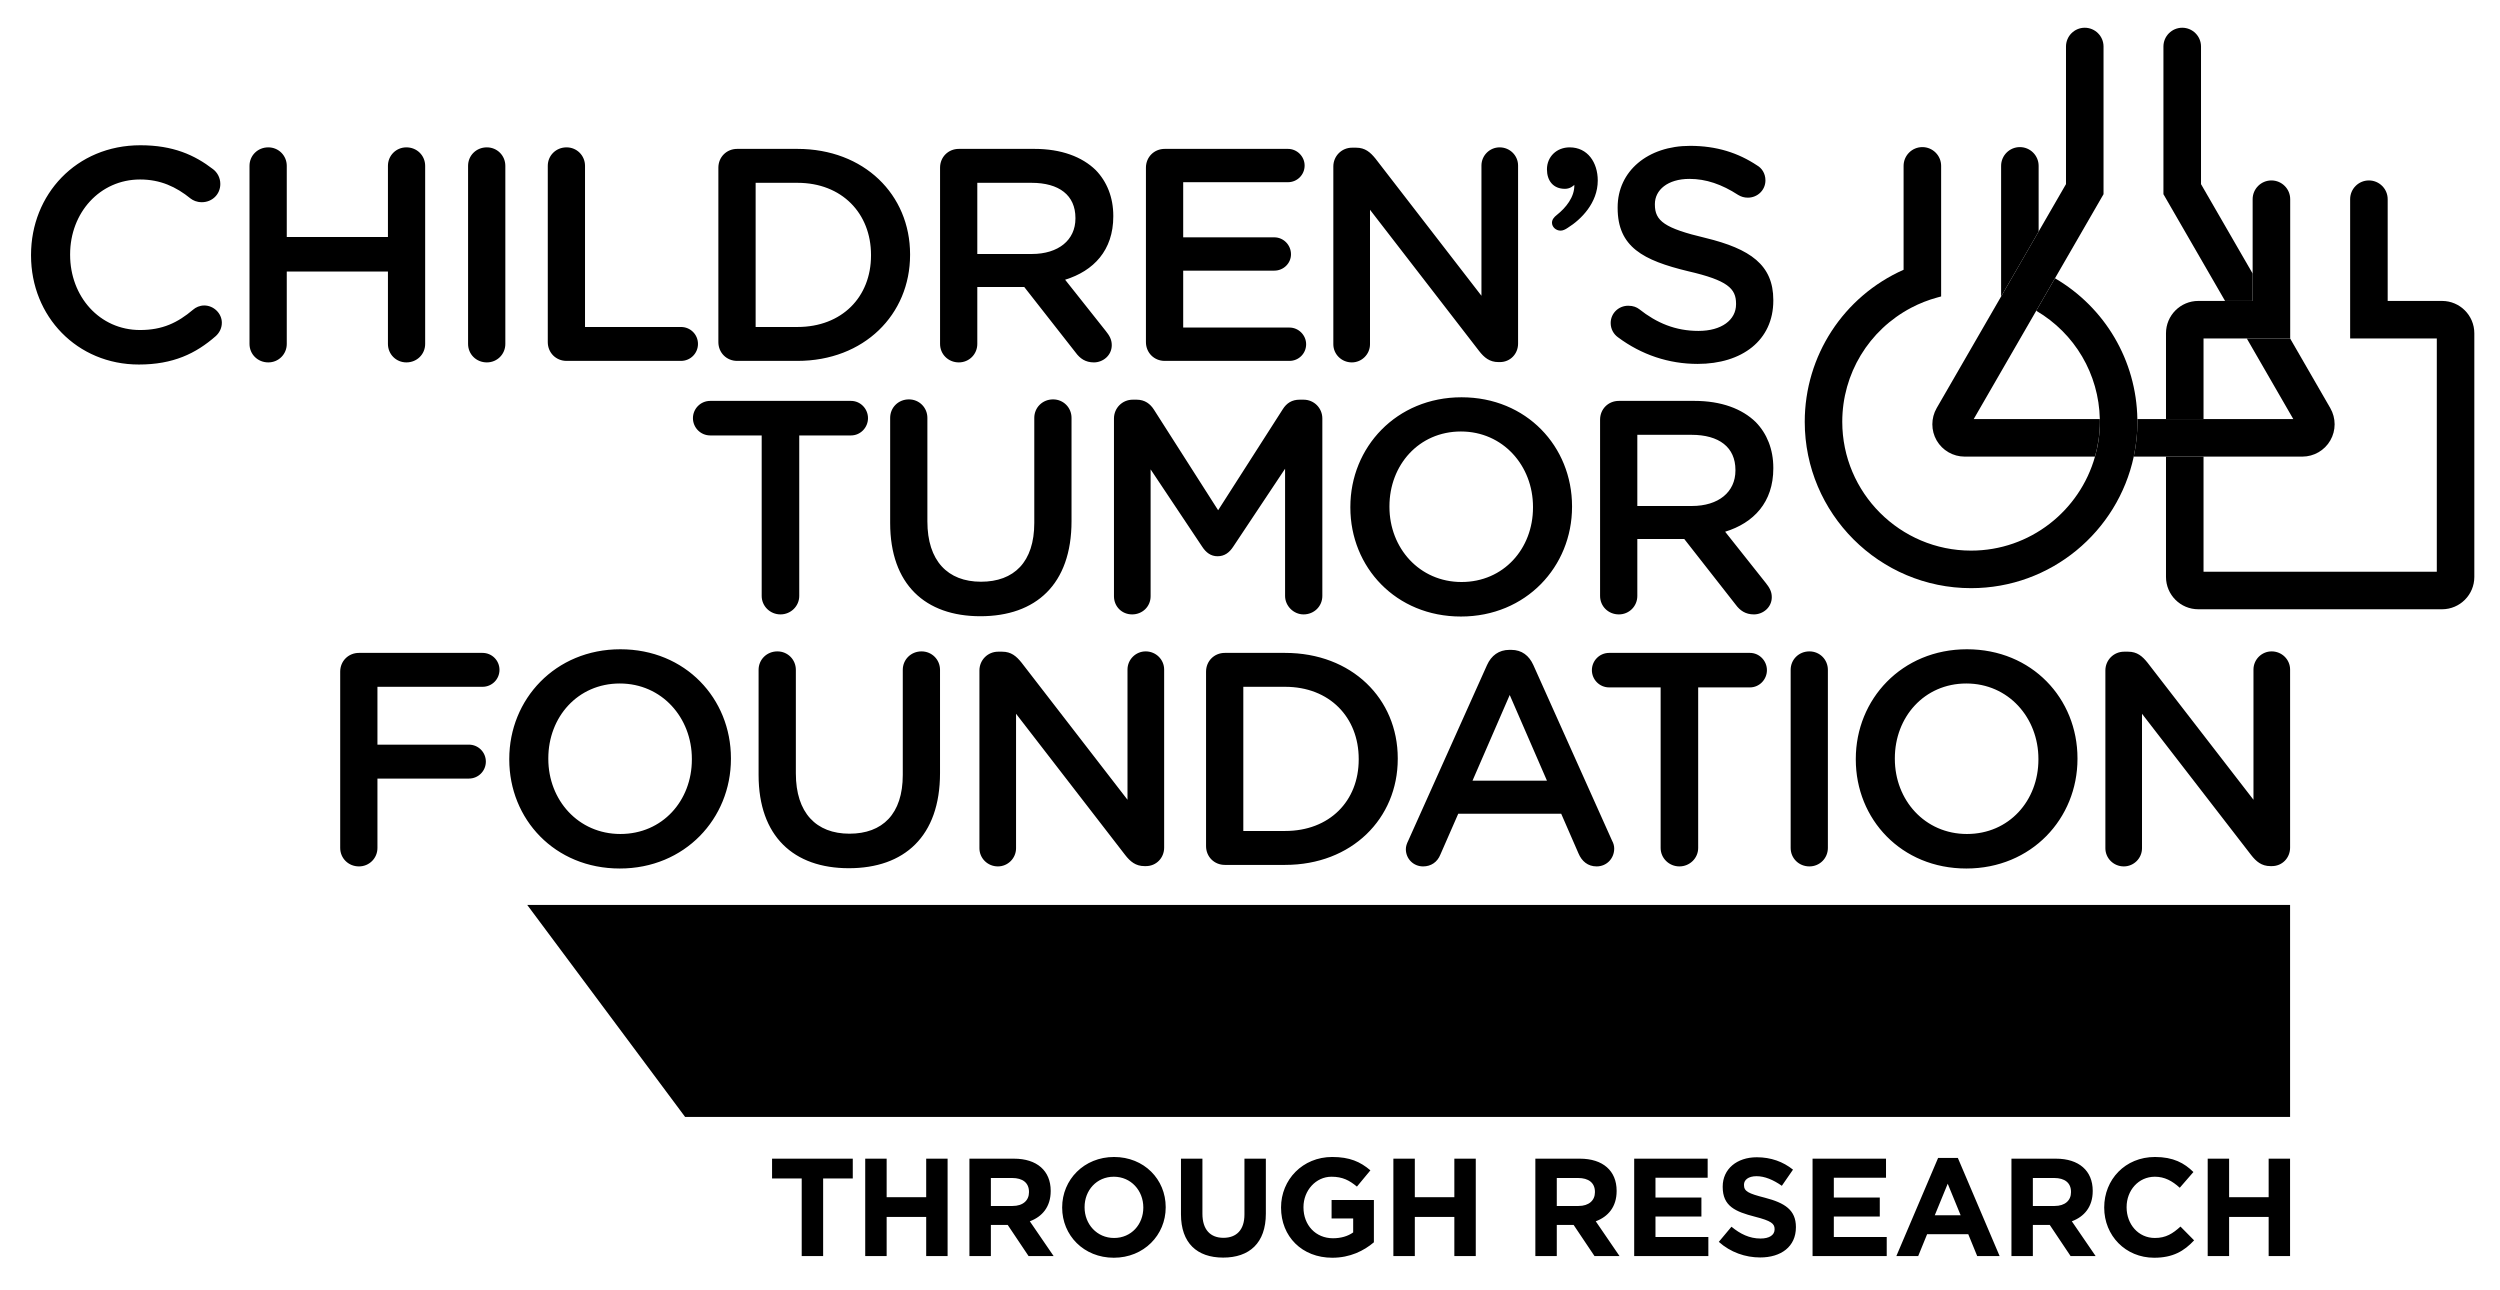 <svg width="126" height="65" viewBox="0 0 126 65" fill="none" xmlns="http://www.w3.org/2000/svg">
<g clip-path="url(#clip0_2097_65052)">
<g clip-path="url(#clip1_2097_65052)">
<g clip-path="url(#clip2_2097_65052)">
<path fill-rule="evenodd" clip-rule="evenodd" d="M78.873 9.517C79.146 9.517 79.309 9.352 79.346 9.317C79.364 9.934 78.91 10.479 78.474 10.825C78.31 10.951 78.22 11.078 78.22 11.225C78.22 11.442 78.419 11.624 78.655 11.624C78.765 11.624 78.891 11.569 79.019 11.479C79.69 11.061 80.527 10.226 80.527 9.099C80.527 8.19 80.018 7.427 79.11 7.427C78.455 7.427 77.966 7.9 77.966 8.534C77.966 9.099 78.275 9.517 78.873 9.517ZM114.49 32.83C113.986 32.83 113.575 33.242 113.575 33.745V40.308L108.232 33.395C107.973 33.074 107.713 32.845 107.255 32.845H107.058C106.524 32.845 106.111 33.272 106.111 33.792V42.751C106.111 43.255 106.524 43.667 107.041 43.667C107.545 43.667 107.957 43.255 107.957 42.751V35.974L113.452 43.086C113.712 43.422 113.986 43.652 114.429 43.652H114.506C115.024 43.652 115.421 43.238 115.421 42.721V33.745C115.421 33.242 115.008 32.83 114.49 32.83ZM102.736 38.248C102.736 36.172 101.225 34.448 99.103 34.448C96.981 34.448 95.5 36.142 95.5 38.218V38.248C95.5 40.324 97.012 42.033 99.133 42.033C101.256 42.033 102.736 40.355 102.736 38.279V38.248ZM104.705 38.218V38.248C104.705 41.255 102.385 43.773 99.103 43.773C95.822 43.773 93.532 41.285 93.532 38.279V38.248C93.532 35.241 95.851 32.723 99.133 32.723C102.415 32.723 104.705 35.211 104.705 38.218ZM91.195 32.83C90.66 32.83 90.249 33.242 90.249 33.761V42.736C90.249 43.255 90.66 43.667 91.195 43.667C91.714 43.667 92.125 43.255 92.125 42.736V33.761C92.125 33.242 91.714 32.83 91.195 32.83ZM88.199 32.906H81.1C80.613 32.906 80.231 33.303 80.231 33.776C80.231 34.249 80.613 34.645 81.1 34.645H83.696V42.736C83.696 43.255 84.123 43.667 84.642 43.667C85.161 43.667 85.588 43.255 85.588 42.736V34.645H88.199C88.671 34.645 89.053 34.249 89.053 33.776C89.053 33.303 88.671 32.906 88.199 32.906ZM77.967 39.347L76.09 35.027L74.214 39.347H77.967ZM81.248 42.369C81.325 42.506 81.356 42.644 81.356 42.766C81.356 43.27 80.974 43.667 80.47 43.667C80.028 43.667 79.722 43.407 79.555 43.01L78.684 41.011H73.496L72.595 43.07C72.442 43.453 72.121 43.667 71.725 43.667C71.237 43.667 70.855 43.285 70.855 42.797C70.855 42.659 70.9 42.522 70.976 42.369L74.947 33.517C75.16 33.043 75.541 32.753 76.075 32.753H76.166C76.7 32.753 77.066 33.043 77.28 33.517L81.248 42.369ZM68.479 38.248C68.479 36.157 67.013 34.615 64.77 34.615H62.663V41.881H64.77C67.013 41.881 68.479 40.369 68.479 38.279V38.248ZM70.447 38.218V38.248C70.447 41.255 68.127 43.591 64.77 43.591H61.732C61.197 43.591 60.785 43.179 60.785 42.644V33.852C60.785 33.318 61.197 32.906 61.732 32.906H64.77C68.127 32.906 70.447 35.211 70.447 38.218ZM57.742 32.83C57.238 32.83 56.826 33.242 56.826 33.745V40.308L51.484 33.395C51.225 33.074 50.965 32.845 50.507 32.845H50.309C49.775 32.845 49.363 33.272 49.363 33.792V42.751C49.363 43.255 49.775 43.667 50.294 43.667C50.798 43.667 51.209 43.255 51.209 42.751V35.974L56.704 43.086C56.963 43.422 57.238 43.652 57.681 43.652H57.757C58.276 43.652 58.673 43.238 58.673 42.721V33.745C58.673 33.242 58.26 32.83 57.742 32.83ZM46.445 32.83C45.911 32.83 45.5 33.242 45.5 33.761V39.057C45.5 41.026 44.477 42.018 42.813 42.018C41.134 42.018 40.111 40.966 40.111 38.98V33.761C40.111 33.242 39.7 32.83 39.181 32.83C38.646 32.83 38.233 33.242 38.233 33.761V39.057C38.233 42.155 40.005 43.758 42.782 43.758C45.575 43.758 47.377 42.155 47.377 38.966V33.761C47.377 33.242 46.965 32.83 46.445 32.83ZM34.87 38.248C34.87 36.172 33.359 34.448 31.237 34.448C29.115 34.448 27.635 36.142 27.635 38.218V38.248C27.635 40.324 29.146 42.033 31.267 42.033C33.389 42.033 34.87 40.355 34.87 38.279V38.248ZM36.839 38.218V38.248C36.839 41.255 34.518 43.773 31.237 43.773C27.956 43.773 25.667 41.285 25.667 38.279V38.248C25.667 35.241 27.986 32.723 31.267 32.723C34.549 32.723 36.839 35.211 36.839 38.218ZM24.32 32.906H18.092C17.558 32.906 17.146 33.318 17.146 33.852V42.736C17.146 43.255 17.558 43.667 18.092 43.667C18.611 43.667 19.023 43.255 19.023 42.736V39.24H23.633C24.106 39.24 24.487 38.858 24.487 38.385C24.487 37.913 24.106 37.53 23.633 37.53H19.023V34.615H24.32C24.793 34.615 25.174 34.234 25.174 33.761C25.174 33.287 24.793 32.906 24.32 32.906ZM87.466 23.685C87.466 22.541 86.642 21.915 85.253 21.915H82.521V25.502H85.269C86.612 25.502 87.466 24.8 87.466 23.716V23.685ZM88.49 21.274C89.055 21.853 89.375 22.647 89.375 23.578V23.609C89.375 25.319 88.382 26.357 86.947 26.799L88.993 29.378C89.176 29.608 89.298 29.806 89.298 30.097C89.298 30.615 88.855 30.966 88.398 30.966C87.97 30.966 87.695 30.768 87.481 30.478L84.887 27.166H82.521V30.035C82.521 30.554 82.109 30.966 81.591 30.966C81.056 30.966 80.644 30.554 80.644 30.035V21.152C80.644 20.617 81.056 20.205 81.591 20.205H85.406C86.749 20.205 87.803 20.602 88.49 21.274ZM73.63 21.747C71.507 21.747 70.028 23.442 70.028 25.517V25.547C70.028 27.623 71.539 29.333 73.661 29.333C75.781 29.333 77.263 27.654 77.263 25.579V25.547C77.263 23.472 75.752 21.747 73.63 21.747ZM73.661 20.023C76.942 20.023 79.231 22.511 79.231 25.517V25.547C79.231 28.555 76.912 31.073 73.63 31.073C70.348 31.073 68.058 28.585 68.058 25.579V25.547C68.058 22.541 70.379 20.023 73.661 20.023ZM62.158 27.547L64.768 23.624V30.035C64.768 30.538 65.195 30.966 65.699 30.966C66.234 30.966 66.646 30.554 66.646 30.035V21.091C66.646 20.572 66.234 20.144 65.699 20.144H65.501C65.119 20.144 64.845 20.312 64.646 20.634L61.394 25.716L58.16 20.649C57.976 20.358 57.701 20.144 57.289 20.144H57.091C56.557 20.144 56.144 20.572 56.144 21.091V30.05C56.144 30.57 56.542 30.966 57.06 30.966C57.578 30.966 57.991 30.57 57.991 30.05V23.656L60.586 27.547C60.784 27.852 61.029 28.035 61.364 28.035C61.716 28.035 61.96 27.852 62.158 27.547ZM44.864 21.061V26.357C44.864 29.455 46.634 31.058 49.411 31.058C52.205 31.058 54.005 29.455 54.005 26.265V21.061C54.005 20.541 53.594 20.129 53.075 20.129C52.541 20.129 52.128 20.541 52.128 21.061V26.357C52.128 28.326 51.105 29.319 49.442 29.319C47.763 29.319 46.74 28.264 46.74 26.28V21.061C46.74 20.541 46.328 20.129 45.809 20.129C45.275 20.129 44.864 20.541 44.864 21.061ZM34.924 21.075C34.924 21.549 35.307 21.946 35.795 21.946H38.389V30.035C38.389 30.554 38.817 30.966 39.336 30.966C39.854 30.966 40.282 30.554 40.282 30.035V21.946H42.892C43.366 21.946 43.747 21.549 43.747 21.075C43.747 20.602 43.366 20.205 42.892 20.205H35.795C35.307 20.205 34.924 20.602 34.924 21.075ZM85.956 11.992C83.894 11.503 83.406 11.137 83.406 10.313V10.282C83.406 9.58 84.047 9.016 85.147 9.016C85.986 9.016 86.779 9.29 87.604 9.825C87.757 9.916 87.908 9.962 88.092 9.962C88.581 9.962 88.978 9.58 88.978 9.092C88.978 8.725 88.779 8.466 88.566 8.343C87.604 7.703 86.52 7.351 85.176 7.351C83.056 7.351 81.529 8.618 81.529 10.45V10.481C81.529 12.45 82.812 13.122 85.086 13.671C87.07 14.129 87.497 14.541 87.497 15.303V15.335C87.497 16.128 86.764 16.678 85.604 16.678C84.445 16.678 83.498 16.281 82.612 15.578C82.49 15.488 82.322 15.409 82.063 15.409C81.574 15.409 81.178 15.793 81.178 16.281C81.178 16.586 81.33 16.845 81.545 16.998C82.734 17.884 84.109 18.341 85.558 18.341C87.802 18.341 89.375 17.151 89.375 15.151V15.121C89.375 13.35 88.214 12.542 85.956 11.992ZM68.133 18.265C68.636 18.265 69.048 17.853 69.048 17.35V10.572L74.543 17.685C74.802 18.021 75.077 18.249 75.52 18.249H75.597C76.115 18.249 76.511 17.837 76.511 17.319V8.343C76.511 7.84 76.099 7.427 75.581 7.427C75.077 7.427 74.665 7.84 74.665 8.343V14.907L69.323 7.993C69.062 7.673 68.804 7.443 68.346 7.443H68.147C67.613 7.443 67.2 7.871 67.2 8.39V17.35C67.2 17.853 67.613 18.265 68.133 18.265ZM58.702 18.189H64.991C65.448 18.189 65.829 17.822 65.829 17.35C65.829 16.892 65.448 16.509 64.991 16.509H59.633V13.64H64.227C64.685 13.64 65.066 13.274 65.066 12.817C65.066 12.343 64.685 11.962 64.227 11.962H59.633V9.183H64.914C65.372 9.183 65.753 8.816 65.753 8.343C65.753 7.885 65.372 7.504 64.914 7.504H58.702C58.167 7.504 57.755 7.917 57.755 8.451V17.242C57.755 17.776 58.167 18.189 58.702 18.189ZM49.256 12.801H52.004C53.346 12.801 54.202 12.098 54.202 11.015V10.985C54.202 9.839 53.378 9.214 51.989 9.214H49.256V12.801ZM47.379 17.334V8.451C47.379 7.917 47.791 7.504 48.325 7.504H52.141C53.485 7.504 54.538 7.902 55.224 8.572C55.788 9.153 56.11 9.947 56.11 10.877V10.908C56.11 12.617 55.118 13.655 53.682 14.098L55.728 16.678C55.911 16.906 56.033 17.106 56.033 17.395C56.033 17.914 55.591 18.265 55.133 18.265C54.706 18.265 54.43 18.066 54.218 17.776L51.622 14.464H49.256V17.334C49.256 17.853 48.844 18.265 48.325 18.265C47.791 18.265 47.379 17.853 47.379 17.334ZM38.084 16.48H40.19C42.434 16.48 43.899 14.969 43.899 12.877V12.847C43.899 10.755 42.434 9.214 40.19 9.214H38.084V16.48ZM36.206 17.242V8.451C36.206 7.917 36.618 7.504 37.153 7.504H40.19C43.548 7.504 45.868 9.809 45.868 12.817V12.847C45.868 15.854 43.548 18.189 40.19 18.189H37.153C36.618 18.189 36.206 17.776 36.206 17.242ZM28.555 18.189H34.323C34.798 18.189 35.178 17.807 35.178 17.334C35.178 16.861 34.798 16.48 34.323 16.48H29.485V8.359C29.485 7.84 29.073 7.427 28.555 7.427C28.02 7.427 27.608 7.84 27.608 8.359V17.242C27.608 17.776 28.02 18.189 28.555 18.189ZM24.538 7.427C24.003 7.427 23.591 7.84 23.591 8.359V17.334C23.591 17.853 24.003 18.265 24.538 18.265C25.057 18.265 25.469 17.853 25.469 17.334V8.359C25.469 7.84 25.057 7.427 24.538 7.427ZM19.552 17.334C19.552 17.853 19.963 18.265 20.482 18.265C21.016 18.265 21.428 17.853 21.428 17.334V8.359C21.428 7.84 21.016 7.427 20.482 7.427C19.963 7.427 19.552 7.84 19.552 8.359V11.945H14.453V8.359C14.453 7.84 14.041 7.427 13.522 7.427C12.988 7.427 12.575 7.84 12.575 8.359V17.334C12.575 17.853 12.988 18.265 13.522 18.265C14.041 18.265 14.453 17.853 14.453 17.334V13.686H19.552V17.334ZM11.181 16.266C11.181 16.556 11.043 16.785 10.876 16.938C9.868 17.822 8.723 18.372 6.998 18.372C3.883 18.372 1.564 15.945 1.564 12.877V12.847C1.564 9.809 3.838 7.321 7.075 7.321C8.723 7.321 9.807 7.81 10.738 8.527C10.937 8.679 11.104 8.939 11.104 9.274C11.104 9.794 10.693 10.191 10.173 10.191C9.914 10.191 9.73 10.099 9.608 10.008C8.876 9.413 8.081 9.046 7.06 9.046C5.029 9.046 3.534 10.725 3.534 12.817V12.847C3.534 14.938 5.014 16.633 7.06 16.633C8.189 16.633 8.952 16.266 9.73 15.609C9.868 15.488 10.067 15.396 10.295 15.396C10.768 15.396 11.181 15.793 11.181 16.266Z" fill="black"/>
<path fill-rule="evenodd" clip-rule="evenodd" d="M107.723 21.121C107.675 18.165 106.087 15.495 103.571 14.025L102.626 15.662C104.573 16.803 105.783 18.858 105.831 21.121C105.833 21.166 105.836 21.212 105.836 21.258C105.836 21.866 105.746 22.454 105.588 23.012C104.821 25.742 102.315 27.751 99.343 27.751C95.764 27.751 92.85 24.838 92.85 21.258C92.85 18.839 94.183 16.637 96.328 15.509C96.745 15.29 97.187 15.117 97.638 14.994L97.833 14.941V8.36C97.833 7.838 97.408 7.414 96.887 7.414C96.365 7.414 95.941 7.838 95.941 8.36V13.596C92.909 14.946 90.959 17.934 90.959 21.258C90.959 25.881 94.72 29.643 99.343 29.643C103.364 29.643 106.731 26.796 107.541 23.012C107.661 22.447 107.728 21.86 107.728 21.258C107.728 21.212 107.723 21.166 107.723 21.121ZM100.858 14.941L100.856 14.941V8.36C100.856 7.838 101.28 7.414 101.801 7.414C102.323 7.414 102.747 7.838 102.747 8.36V11.67L100.858 14.941Z" fill="black"/>
<path fill-rule="evenodd" clip-rule="evenodd" d="M123.078 15.167H120.339V10.039C120.339 9.518 119.914 9.094 119.392 9.094C118.871 9.094 118.447 9.518 118.447 10.039V17.059H122.815V28.816H111.058V23.012H109.166V29.079C109.166 29.977 109.895 30.707 110.794 30.707H123.078C123.977 30.707 124.706 29.977 124.706 29.079V16.796C124.706 15.897 123.977 15.167 123.078 15.167ZM111.058 21.12H109.166V16.796C109.166 15.897 109.895 15.167 110.794 15.167H113.533V10.039C113.533 9.518 113.958 9.094 114.479 9.094C115.001 9.094 115.426 9.518 115.426 10.039V17.059H111.058V21.12Z" fill="black"/>
<path fill-rule="evenodd" clip-rule="evenodd" d="M105.071 1.398C104.55 1.398 104.126 1.822 104.126 2.345V9.28L97.607 20.57C97.318 21.073 97.318 21.697 97.607 22.199C97.897 22.701 98.437 23.013 99.017 23.013H105.588C105.744 22.454 105.835 21.866 105.835 21.258C105.835 21.212 105.831 21.166 105.831 21.121H99.475L106.018 9.787V2.345C106.018 1.822 105.593 1.398 105.071 1.398ZM117.447 20.569L115.422 17.059H113.238L115.582 21.121H107.723C107.723 21.166 107.727 21.212 107.727 21.258C107.727 21.86 107.661 22.447 107.54 23.013H116.039C116.619 23.013 117.159 22.701 117.447 22.199C117.738 21.697 117.738 21.073 117.447 20.569ZM112.144 15.168L109.037 9.788V2.345C109.037 1.822 109.463 1.398 109.985 1.398C110.505 1.398 110.931 1.822 110.931 2.345V9.281L113.533 13.788V15.168H112.144Z" fill="black"/>
<path fill-rule="evenodd" clip-rule="evenodd" d="M34.53 56.294H115.42V45.608H26.572L34.53 56.294Z" fill="black"/>
<path fill-rule="evenodd" clip-rule="evenodd" d="M114.34 63.306V61.335H112.347V63.306H111.268V58.397H112.347V60.339H114.34V58.397H115.419V63.306H114.34ZM108.57 63.39C107.125 63.39 106.052 62.274 106.052 60.865V60.852C106.052 59.456 107.103 58.312 108.612 58.312C109.537 58.312 110.092 58.62 110.548 59.07L109.86 59.863C109.481 59.518 109.095 59.307 108.606 59.307C107.777 59.307 107.181 59.996 107.181 60.836V60.852C107.181 61.693 107.764 62.394 108.606 62.394C109.166 62.394 109.509 62.169 109.896 61.819L110.583 62.514C110.079 63.054 109.517 63.39 108.57 63.39ZM104.379 60.072C104.379 59.61 104.057 59.371 103.53 59.371H102.456V60.781H103.552C104.078 60.781 104.379 60.501 104.379 60.087V60.072ZM104.358 63.306L103.307 61.735H102.456V63.306H101.377V58.397H103.62C104.779 58.397 105.473 59.007 105.473 60.016V60.03C105.473 60.823 105.046 61.322 104.42 61.553L105.62 63.306H104.358ZM98.165 59.659L97.512 61.251H98.817L98.165 59.659ZM99.651 63.306L99.201 62.205H97.126L96.677 63.306H95.576L97.68 58.361H98.676L100.781 63.306H99.651ZM91.353 63.306V58.397H95.055V59.358H92.425V60.354H94.741V61.314H92.425V62.345H95.091V63.306H91.353ZM88.711 63.376C87.968 63.376 87.216 63.117 86.628 62.59L87.266 61.827C87.708 62.191 88.172 62.422 88.732 62.422C89.174 62.422 89.44 62.248 89.44 61.96V61.946C89.44 61.672 89.272 61.532 88.451 61.322C87.463 61.068 86.824 60.795 86.824 59.821V59.805C86.824 58.916 87.54 58.326 88.543 58.326C89.258 58.326 89.868 58.55 90.367 58.95L89.805 59.764C89.37 59.462 88.942 59.28 88.529 59.28C88.115 59.28 87.897 59.469 87.897 59.707V59.722C87.897 60.044 88.108 60.15 88.957 60.367C89.953 60.626 90.514 60.984 90.514 61.84V61.854C90.514 62.829 89.77 63.376 88.711 63.376ZM82.363 63.306V58.397H86.066V59.358H83.436V60.354H85.751V61.314H83.436V62.345H86.101V63.306H82.363ZM80.385 60.072C80.385 59.61 80.061 59.371 79.535 59.371H78.462V60.781H79.557C80.082 60.781 80.385 60.501 80.385 60.087V60.072ZM80.363 63.306L79.31 61.735H78.462V63.306H77.382V58.397H79.626C80.785 58.397 81.478 59.007 81.478 60.016V60.03C81.478 60.823 81.05 61.322 80.426 61.553L81.624 63.306H80.363ZM73.299 63.306V61.335H71.307V63.306H70.226V58.397H71.307V60.339H73.299V58.397H74.379V63.306H73.299ZM67.147 63.39C65.617 63.39 64.565 62.317 64.565 60.865V60.852C64.565 59.456 65.653 58.312 67.141 58.312C68.022 58.312 68.557 58.55 69.068 58.985L68.389 59.805C68.01 59.492 67.672 59.307 67.105 59.307C66.319 59.307 65.695 60.003 65.695 60.836V60.852C65.695 61.749 66.312 62.408 67.182 62.408C67.575 62.408 67.926 62.31 68.2 62.114V61.412H67.112V60.479H69.244V62.612C68.739 63.039 68.046 63.39 67.147 63.39ZM61.647 63.383C60.328 63.383 59.521 62.647 59.521 61.201V58.397H60.602V61.174C60.602 61.973 61.001 62.386 61.66 62.386C62.32 62.386 62.72 61.987 62.72 61.209V58.397H63.799V61.167C63.799 62.654 62.965 63.383 61.647 63.383ZM57.623 60.852C57.623 60.009 57.006 59.307 56.136 59.307C55.267 59.307 54.663 59.996 54.663 60.836V60.852C54.663 61.693 55.28 62.394 56.149 62.394C57.02 62.394 57.623 61.707 57.623 60.865V60.852ZM56.136 63.39C54.621 63.39 53.533 62.261 53.533 60.865V60.852C53.533 59.456 54.635 58.312 56.149 58.312C57.665 58.312 58.751 59.441 58.751 60.836V60.852C58.751 62.248 57.651 63.39 56.136 63.39ZM51.861 60.072C51.861 59.61 51.538 59.371 51.012 59.371H49.94V60.781H51.033C51.559 60.781 51.861 60.501 51.861 60.087V60.072ZM51.84 63.306L50.788 61.735H49.94V63.306H48.859V58.397H51.104C52.261 58.397 52.955 59.007 52.955 60.016V60.03C52.955 60.823 52.527 61.322 51.903 61.553L53.103 63.306H51.84ZM46.68 63.306V61.335H44.687V63.306H43.607V58.397H44.687V60.339H46.68V58.397H47.759V63.306H46.68ZM41.486 59.393V63.306H40.406V59.393H38.912V58.397H42.98V59.393H41.486Z" fill="black"/>
<path fill-rule="evenodd" clip-rule="evenodd" d="M109.354 49.043V50.397H112.39V51.669H109.354V54.133H107.954V47.771H112.798V49.043H109.354ZM105.266 54.133L102.184 50.089V54.133H100.803V47.771H102.093L105.074 51.687V47.771H106.455V54.133H105.266ZM94.194 54.241C92.212 54.241 90.849 52.851 90.849 50.969V50.952C90.849 49.143 92.257 47.662 94.184 47.662C95.33 47.662 96.019 47.971 96.684 48.534L95.801 49.597C95.311 49.189 94.875 48.952 94.139 48.952C93.12 48.952 92.311 49.852 92.311 50.933V50.952C92.311 52.115 93.112 52.969 94.239 52.969C94.747 52.969 95.202 52.842 95.555 52.587V51.678H94.147V50.47H96.911V53.233C96.256 53.788 95.356 54.241 94.194 54.241ZM88.483 54.133L85.401 50.089V54.133H84.02V47.771H85.31L88.291 51.687V47.771H89.672V54.133H88.483ZM81.108 54.133H82.507V47.771H81.108V54.133ZM78.436 50.952C78.436 49.825 77.665 49.035 76.519 49.035H75.438V52.87H76.519C77.665 52.87 78.436 52.096 78.436 50.969V50.952ZM76.519 54.133H74.039V47.771H76.519C78.518 47.771 79.9 49.143 79.9 50.933V50.952C79.9 52.741 78.518 54.133 76.519 54.133ZM71.348 54.133L68.267 50.089V54.133H66.886V47.771H68.175L71.158 51.687V47.771H72.539V54.133H71.348ZM60.785 54.133V47.771H65.583V49.016H62.175V50.306H65.175V51.551H62.175V52.887H65.629V54.133H60.785Z" fill="black"/>
</g>
</g>
</g>
<defs>
<clipPath id="clip0_2097_65052">
<rect width="125" height="64" fill="white" transform="translate(0.812 0.58)"/>
</clipPath>
<clipPath id="clip1_2097_65052">
<rect width="186" height="74.39" fill="white" transform="translate(-29.443 -4.801)"/>
</clipPath>
<clipPath id="clip2_2097_65052">
<rect width="185.975" height="74.39" fill="white" transform="translate(-29.432 -4.801)"/>
</clipPath>
</defs>
</svg>

